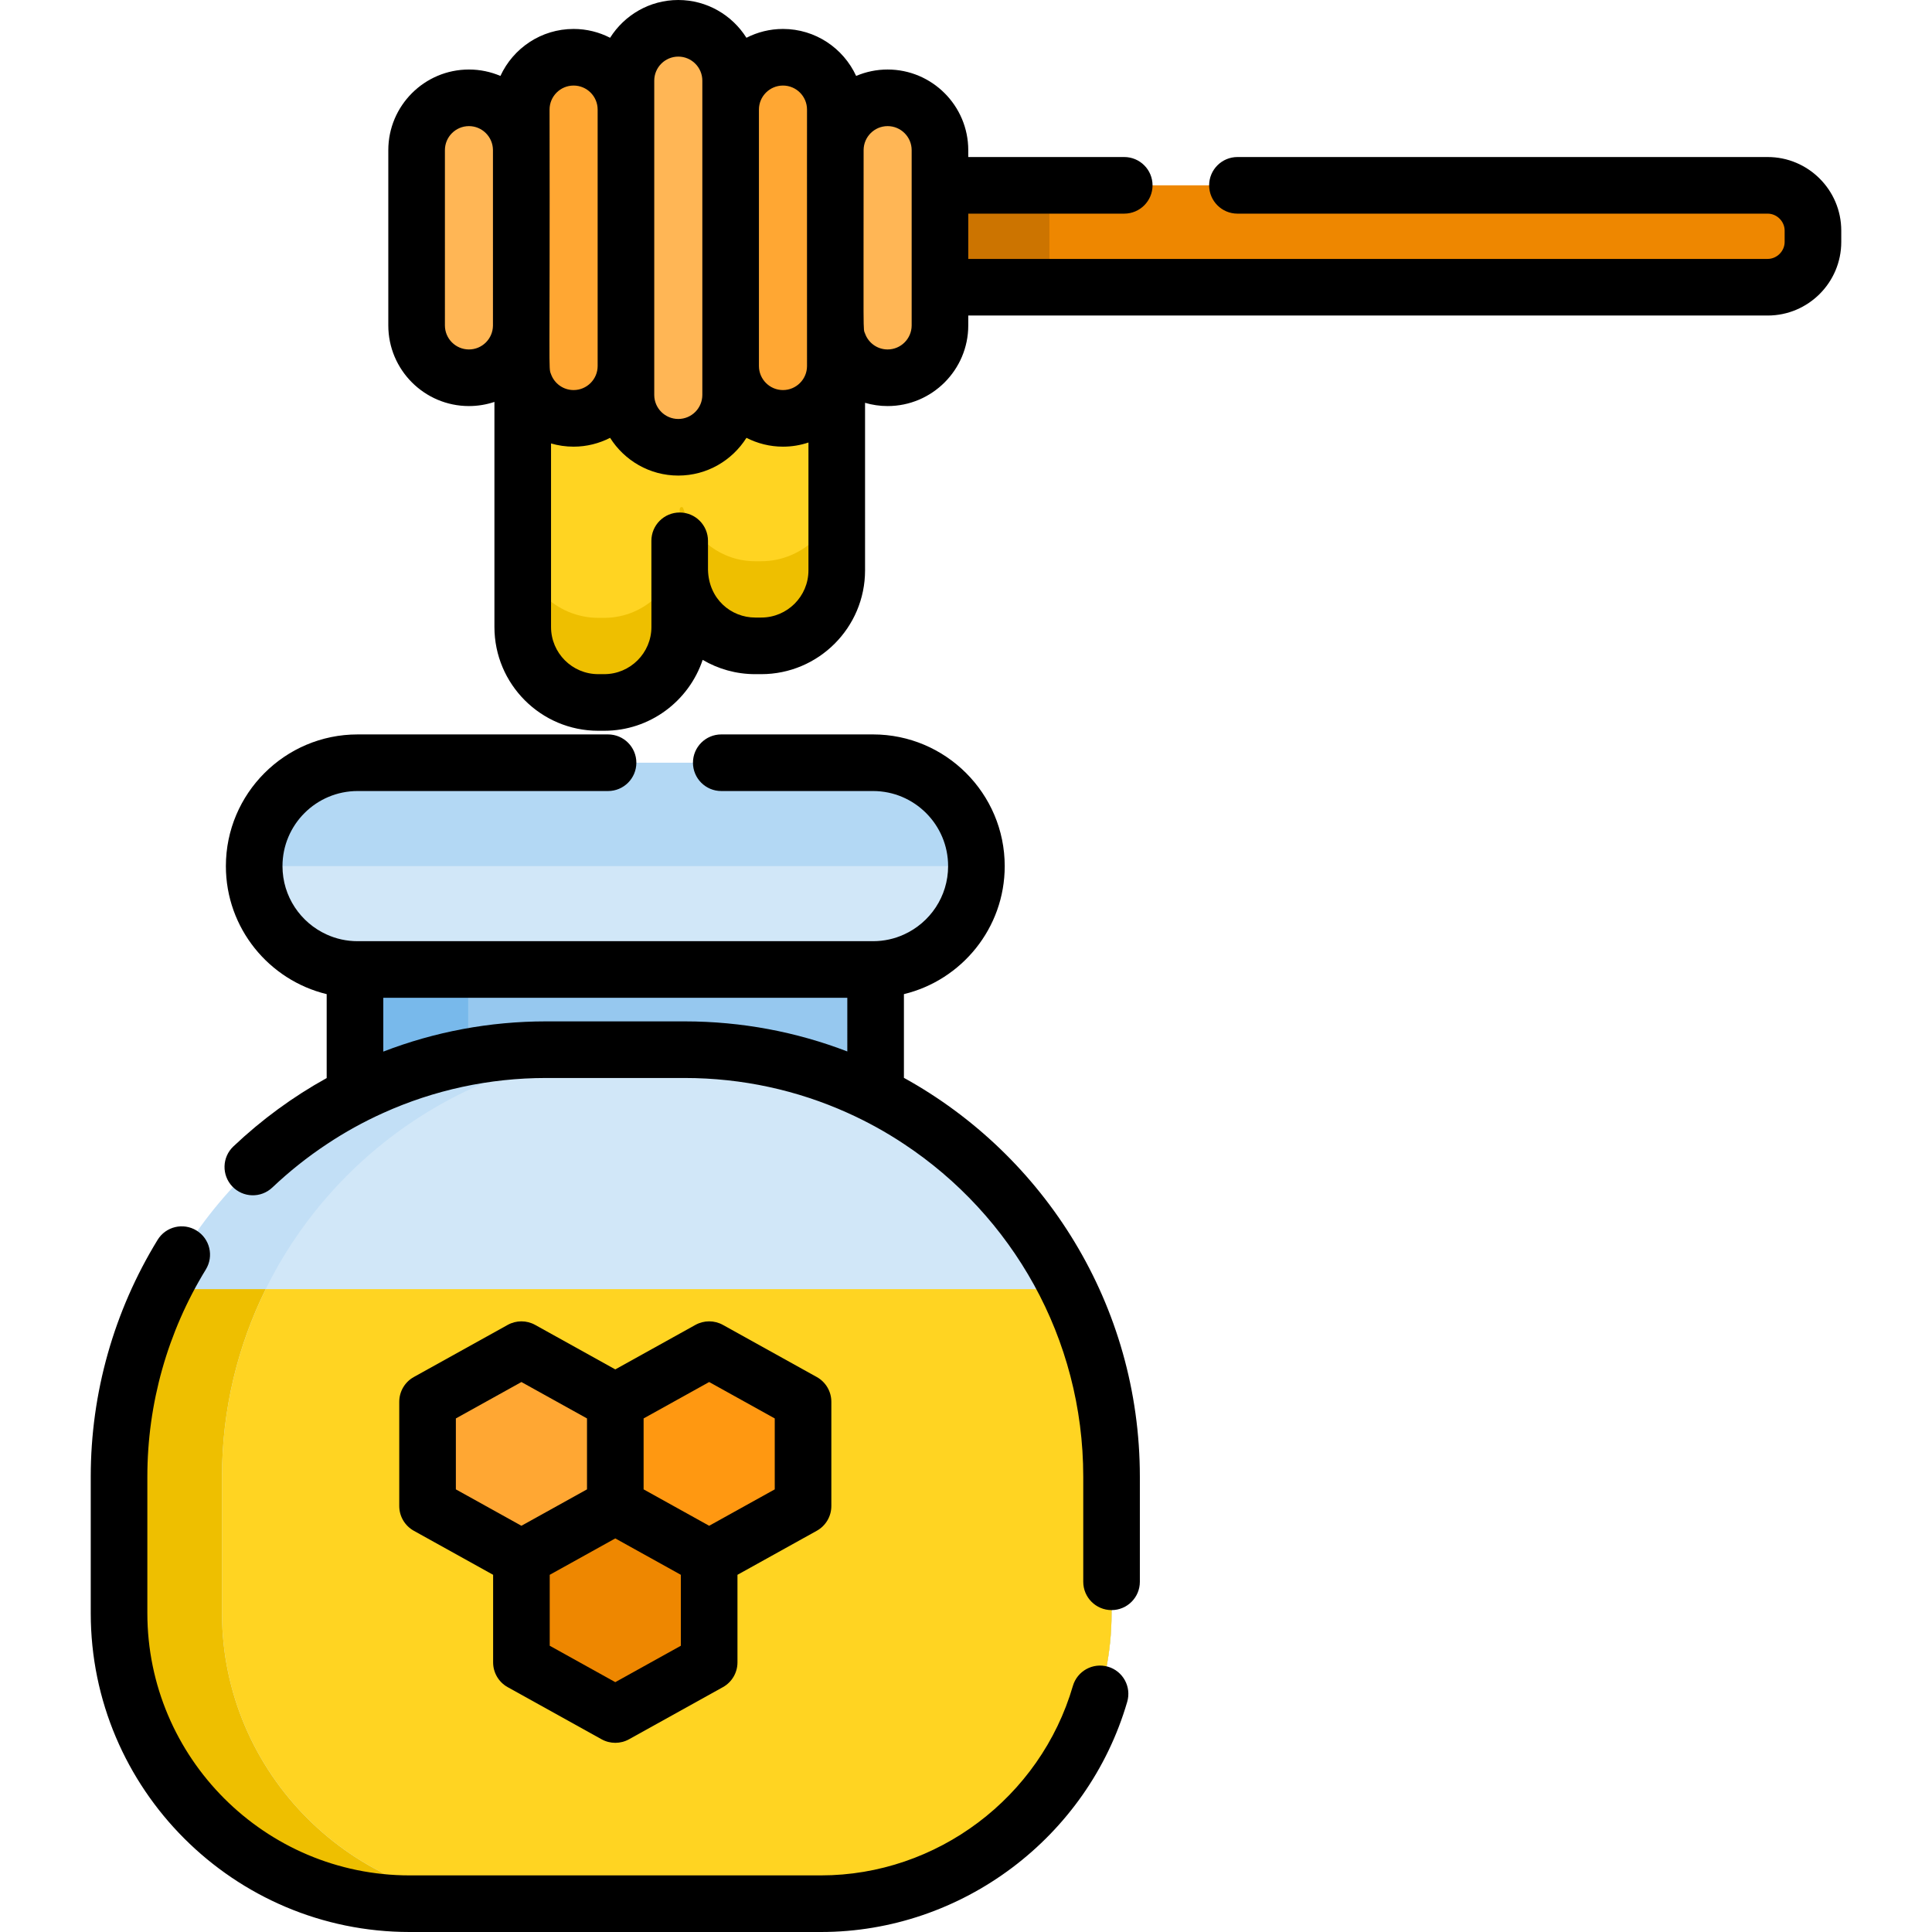 <?xml version="1.0" encoding="iso-8859-1"?>
<!-- Generator: Adobe Illustrator 19.0.0, SVG Export Plug-In . SVG Version: 6.00 Build 0)  -->
<svg version="1.1" id="Capa_1" xmlns="http://www.w3.org/2000/svg" xmlns:xlink="http://www.w3.org/1999/xlink" x="0px" y="0px"
	 viewBox="0 0 512 512" style="enable-background:new 0 0 512 512;" xml:space="preserve">
<path style="fill:#EEBF00;" d="M222.097,70.977v80.178c0,11.001-9.351,20.002-20.352,20.002h-1.61
	c-11.001,0-20.002-9.001-20.002-20.002v15.001c0,11.001-9.001,20.002-20.002,20.002h-1.6c-11.001,0-20.442-9.001-20.442-20.002
	V70.977H222.097z"/>
<path style="fill:#FFD422;" d="M181.154,134.983c2.642,7.962,10.163,13.751,18.981,13.751h1.61c11.001,0,20.352-9.001,20.352-20.002
	V70.977h-84.008v72.757c0,11.001,9.441,20.002,20.442,20.002h1.6c11.001,0,20.002-9.001,20.002-20.002v-8.751
	c0,0,0.002-0.563,0.502-0.604C180.635,134.379,180.984,134.295,181.154,134.983z"/>
<path style="fill:#EE8700;" d="M480.452,61.116v3c0,6.601-5.401,12.001-12.001,12.001H206.525c-6.601,0-12.001-5.401-12.001-12.001
	v-3c0-6.601,5.401-12.001,12.001-12.001h261.926C475.051,49.115,480.452,54.515,480.452,61.116z"/>
<path style="fill:#CC7400;" d="M278.102,49.115v27.003h-71.577c-6.601,0-12.001-5.401-12.001-12.001v-3
	c0-6.601,5.401-12.001,12.001-12.001H278.102z"/>
<path style="fill:#78B9EB;" d="M232.048,224.762v81.908c0,3.19-2.62,5.811-5.811,5.811H99.885c-3.19,0-5.811-2.62-5.811-5.811
	v-81.908c0-3.19,2.62-5.811,5.811-5.811h126.352C229.427,218.951,232.048,221.572,232.048,224.762z"/>
<path style="fill:#96C8EF;" d="M232.048,224.762v81.908c0,3.19-2.439,5.811-5.41,5.811h-97.151c-2.97,0-5.41-2.62-5.41-5.811
	v-81.908c0-3.19,2.439-5.811,5.41-5.811h97.151C229.608,218.951,232.048,221.572,232.048,224.762z"/>
<path style="fill:#B3D8F4;" d="M258.76,229.522v0.01c0,7.531-3.08,14.381-8.051,19.342c-4.97,4.97-11.811,8.051-19.352,8.051H94.764
	c-15.071,0-27.393-12.321-27.403-27.393v-0.01c0-7.531,3.08-14.381,8.051-19.342c4.97-4.97,11.811-8.051,19.352-8.051h136.593
	C246.429,202.13,258.76,214.461,258.76,229.522z"/>
<path style="fill:#C2DFF6;" d="M294.574,391.338v36.154c0,42.354-34.653,77.008-77.008,77.008H108.556
	c-42.354,0-77.008-34.653-77.008-77.008v-36.154c0-17.802,4.17-34.683,11.581-49.705c18.482-37.504,57.146-63.456,101.58-63.456
	h36.704c44.434,0,83.098,25.953,101.58,63.456C290.403,356.655,294.574,373.536,294.574,391.338z"/>
<path style="fill:#FFB655;" d="M221.36,86.24V39.797c0-7.629,6.242-13.87,13.87-13.87l0,0c7.629,0,13.87,6.242,13.87,13.87V86.24
	c0,7.629-6.242,13.87-13.87,13.87l0,0C227.601,100.11,221.36,93.868,221.36,86.24z"/>
<path style="fill:#FFA733;" d="M222.097,29.043v67.957c0,7.631-6.241,13.871-13.871,13.871h-1.09c-6.261,0-11.591-4.2-13.291-9.921
	c-0.38-1.25-0.58-2.58-0.58-3.95V29.043c0-1.37,0.2-2.69,0.58-3.94c1.7-5.731,7.031-9.931,13.291-9.931h1.09
	C215.856,15.171,222.097,21.412,222.097,29.043z"/>
<path style="fill:#FFB655;" d="M138.589,39.794v46.445c0,1.2-0.16,2.37-0.45,3.49c-0.01,0.06-0.03,0.12-0.05,0.18
	c-1.61,5.861-7.011,10.201-13.371,10.201h-0.44c-7.631,0-13.871-6.241-13.871-13.871V39.794c0-7.621,6.241-13.871,13.871-13.871
	h0.44c6.361,0,11.761,4.35,13.371,10.211c0.02,0.06,0.04,0.12,0.05,0.18C138.428,37.424,138.589,38.594,138.589,39.794z"/>
<path style="fill:#FFA733;" d="M166.341,29.043v67.957c0,1.57-0.26,3.08-0.75,4.49c-1.87,5.441-7.061,9.381-13.121,9.381h-0.46
	c-7.631,0-13.871-6.241-13.871-13.871V29.043c0-7.631,6.241-13.871,13.871-13.871h0.46c6.061,0,11.251,3.94,13.121,9.391
	C166.081,25.963,166.341,27.473,166.341,29.043z"/>
<path style="fill:#FFB655;" d="M193.844,21.372v83.288c0,7.631-6.241,13.871-13.871,13.871h-0.51
	c-7.631,0-13.871-6.241-13.871-13.871V21.372c0-7.631,6.241-13.871,13.871-13.871h0.51C187.603,7.501,193.844,13.741,193.844,21.372
	z"/>
<path style="fill:#EEBF00;" d="M294.574,391.338v36.154c0,42.354-34.653,77.008-77.008,77.008H108.556
	c-42.354,0-77.008-34.653-77.008-77.008v-36.154c0-17.802,4.17-34.683,11.581-49.705h239.863
	C290.403,356.655,294.574,373.536,294.574,391.338z"/>
<path style="fill:#D1E7F8;" d="M294.574,391.338v36.154c0,42.354-34.653,77.008-77.008,77.008h-81.728
	c-42.354,0-77.008-34.653-77.008-77.008v-36.154c0-17.802,4.17-34.683,11.581-49.705c18.482-37.504,57.146-63.456,101.58-63.456
	h9.421c44.434,0,83.098,25.953,101.58,63.456C290.403,356.655,294.574,373.536,294.574,391.338z"/>
<path style="fill:#FFD422;" d="M294.574,391.338v36.154c0,42.354-34.653,77.008-77.008,77.008h-81.728
	c-42.354,0-77.008-34.653-77.008-77.008v-36.154c0-17.802,4.17-34.683,11.581-49.705h212.581
	C290.403,356.655,294.574,373.536,294.574,391.338z"/>
<path style="fill:#FF9811;" d="M207.557,402.03l-15.776,8.759c-2.391,1.328-5.299,1.328-7.689,0l-21.032-11.678v-22.964
	c0-2.877,1.56-5.528,4.075-6.924l15.843-8.797c3.084-1.713,6.835-1.713,9.919,0l14.66,8.14c3.244,1.801,5.258,5.221,5.258,8.932
	v15.599C212.815,396.81,210.803,400.229,207.557,402.03z"/>
<path style="fill:#EE8700;" d="M182.68,443.472l-14.66,8.14c-3.084,1.713-6.835,1.713-9.919,0l-14.66-8.14
	c-3.244-1.801-5.258-5.221-5.258-8.932v-16.952c0-2.877,1.56-5.528,4.075-6.924l20.802-11.55l20.802,11.55
	c2.515,1.396,4.075,4.047,4.075,6.924v16.952C187.936,438.251,185.924,441.67,182.68,443.472z"/>
<path style="fill:#FFA733;" d="M163.061,399.112l-21.032,11.678c-2.391,1.328-5.299,1.328-7.689,0l-15.776-8.759
	c-3.244-1.801-5.258-5.221-5.258-8.932V377.5c0-3.711,2.012-7.131,5.258-8.932l14.66-8.14c3.084-1.713,6.835-1.713,9.919,0
	l15.843,8.797c2.515,1.396,4.075,4.047,4.075,6.924L163.061,399.112L163.061,399.112z"/>
<path style="fill:#D1E7F8;" d="M258.76,229.532c0,7.531-3.08,14.381-8.051,19.342c-4.97,4.97-11.811,8.051-19.352,8.051H94.764
	c-15.071,0-27.393-12.321-27.403-27.393H258.76z"/>
<path d="M293.624,441.693c-3.98-1.16-8.141,1.13-9.301,5.1c-8.611,29.563-36.064,50.205-66.757,50.205H108.556
	c-38.324,0-69.507-31.183-69.507-69.507v-36.154c0-19.382,5.361-38.374,15.502-54.915c2.17-3.54,1.06-8.151-2.47-10.321
	c-3.53-2.17-8.151-1.06-10.311,2.47c-11.591,18.912-17.722,40.614-17.722,62.766v36.154c0,46.595,37.914,84.508,84.508,84.508
	h109.011c37.324,0,70.697-25.082,81.158-61.006C299.884,447.014,297.604,442.853,293.624,441.693z"/>
<path d="M239.548,285.638v-22.182c15.301-3.7,26.713-17.502,26.713-33.923c0-19.252-15.662-34.903-34.903-34.903h-40.214
	c-4.14,0-7.501,3.36-7.501,7.501c0,4.14,3.36,7.501,7.501,7.501h40.214c10.971,0,19.902,8.921,19.902,19.902
	c0,8.051-4.81,15.001-11.711,18.122c-2.5,1.14-5.271,1.77-8.191,1.77h-6.811H101.575h-6.811c-2.92,0-5.691-0.63-8.191-1.77
	c-6.901-3.12-11.711-10.071-11.711-18.122c0-10.981,8.931-19.902,19.902-19.902h66.376c4.14,0,7.501-3.36,7.501-7.501
	c0-4.14-3.36-7.501-7.501-7.501H94.764c-19.242,0-34.903,15.652-34.903,34.903c0,16.422,11.411,30.223,26.713,33.923v22.242
	c-8.881,4.91-17.192,10.981-24.732,18.122c-3.01,2.85-3.13,7.601-0.28,10.601c2.84,3.01,7.591,3.14,10.601,0.29
	c4.51-4.27,9.331-8.111,14.411-11.471c4.78-3.19,9.801-5.961,15.001-8.301c13.441-6.071,28.093-9.261,43.134-9.261h36.704
	c15.361,0,29.963,3.29,43.134,9.211c5.241,2.35,10.261,5.121,15.001,8.271c28.623,18.912,47.525,51.375,47.525,88.179v27.853
	c0,4.14,3.36,7.501,7.501,7.501c4.14,0,7.501-3.36,7.501-7.501v-27.853C302.074,345.864,276.792,306.19,239.548,285.638z
	 M224.547,278.647c-13.401-5.15-27.943-7.971-43.134-7.971h-36.704c-14.921,0-29.513,2.75-43.134,8.011v-14.261h122.972V278.647z"/>
<path d="M134.542,447.111l24.877,13.813c1.132,0.628,2.386,0.943,3.641,0.943s2.509-0.314,3.641-0.943l24.877-13.813
	c2.382-1.323,3.859-3.833,3.859-6.558v-23.212l21.019-11.671c2.381-1.323,3.859-3.833,3.859-6.558v-27.627
	c0-2.725-1.478-5.234-3.859-6.558l-24.879-13.813c-2.264-1.257-5.018-1.257-7.282,0l-21.236,11.791l-21.236-11.791
	c-2.264-1.257-5.018-1.257-7.282,0l-24.876,13.813c-2.382,1.323-3.859,3.833-3.859,6.558v27.627c0,2.724,1.478,5.234,3.859,6.558
	l21.016,11.669v23.214C130.682,443.278,132.16,445.788,134.542,447.111z M170.562,375.9l17.377-9.648l17.377,9.648v18.797
	l-17.377,9.648l-17.377-9.648V375.9z M180.436,417.342v18.797l-17.377,9.648l-17.377-9.648v-18.797l17.377-9.648L180.436,417.342z
	 M120.809,394.697V375.9l17.376-9.648l17.377,9.648v18.797l-17.377,9.648L120.809,394.697z"/>
<path d="M468.451,41.614H327.937c-4.14,0-7.501,3.36-7.501,7.501s3.36,7.501,7.501,7.501h140.514c2.44,0,4.5,2.06,4.5,4.5v3
	c0,2.44-2.06,4.5-4.5,4.5H256.6V56.616h41.334c4.14,0,7.501-3.36,7.501-7.501s-3.36-7.501-7.501-7.501H256.6v-1.82
	c0-11.781-9.591-21.372-21.372-21.372c-2.96,0-5.771,0.61-8.341,1.7c-3.39-7.341-10.791-12.451-19.392-12.451
	c-3.49,0-6.771,0.85-9.681,2.34C194.024,4.01,187.353,0,179.753,0c-7.611,0-14.281,4.01-18.072,10.011
	c-2.9-1.49-6.191-2.34-9.671-2.34c-8.601,0-16.012,5.11-19.392,12.451c-2.57-1.09-5.391-1.7-8.341-1.7
	c-11.791,0-21.372,9.591-21.372,21.372v46.445c0,11.781,9.581,21.372,21.372,21.372c2.35,0,4.63-0.39,6.751-1.1v59.646
	c0,15.161,12.331,27.503,27.503,27.503h1.6c12.121,0,22.432-7.881,26.083-18.792c4.09,2.41,8.851,3.79,13.921,3.79h1.61
	c15.161,0,27.503-12.341,27.503-27.503V106.75c1.9,0.56,3.9,0.86,5.981,0.86c11.781,0,21.372-9.591,21.372-21.372v-2.62h211.851
	c10.761,0,19.502-8.751,19.502-19.502v-3C487.953,50.365,479.212,41.614,468.451,41.614z M130.638,86.288
	c-0.03,3.49-2.87,6.321-6.361,6.321c-3.52,0-6.371-2.86-6.371-6.371V39.794c0-3.51,2.85-6.371,6.371-6.371
	c3.49,0,6.331,2.84,6.361,6.321V86.288z M201.125,29.043c0-3.52,2.86-6.371,6.371-6.371c3.51,0,6.371,2.85,6.371,6.371
	c0,26.453-0.021-15.19,0,67.957c0,3.51-2.86,6.371-6.371,6.371c-3.51,0-6.371-2.86-6.371-6.371V29.043z M173.382,21.372
	c0-3.51,2.86-6.371,6.371-6.371c3.51,0,6.371,2.86,6.371,6.371v83.288c0,3.52-2.86,6.371-6.371,6.371
	c-3.51,0-6.371-2.85-6.371-6.371V21.372z M145.639,29.043c0-3.52,2.86-6.371,6.371-6.371c3.51,0,6.371,2.85,6.371,6.371v67.957
	c0,3.51-2.86,6.371-6.371,6.371c-2.75,0-5.101-1.75-5.981-4.2C145.292,97.271,145.772,100.17,145.639,29.043z M214.246,151.155
	c0,6.891-5.611,12.501-12.501,12.501h-1.61c-6.346,0-12.329-4.847-12.51-12.674v-7.665c0-4.142-3.358-7.501-7.501-7.501
	c-4.142,0-7.501,3.358-7.501,7.501c0,0.036,0,0.068,0,0.1c0-0.005,0-0.009,0-0.014c0,0.008,0,0.016,0,0.025c0,0.006,0,0.014,0,0.021
	c0,0.024,0,0.044,0,0.065c0,0.03,0,0.063,0,0.1c0-0.012,0-0.024,0-0.036c0,0.023,0,0.046,0,0.065c0,0.039,0,0.067,0,0.091
	c0,1.51,0.002,0.534,0.009,22.422c0,6.891-5.611,12.501-12.501,12.501h-1.6c-6.901,0-12.501-5.611-12.501-12.501v-48.635
	c1.9,0.55,3.9,0.85,5.981,0.85c3.48,0,6.771-0.86,9.671-2.34c3.79,6.001,10.461,10.001,18.072,10.001
	c7.601,0,14.271-4,18.062-10.001c2.91,1.48,6.191,2.34,9.681,2.34c2.36,0,4.63-0.39,6.751-1.1L214.246,151.155L214.246,151.155z
	 M241.599,41.614v15.001v12.001v15.001v2.62c0,3.51-2.86,6.371-6.371,6.371c-2.76,0-5.111-1.76-5.981-4.22
	c-0.551-1.453-0.38,2.193-0.38-48.645c0.02-3.48,2.87-6.321,6.361-6.321c3.51,0,6.371,2.86,6.371,6.371V41.614z"/>
<g>
</g>
<g>
</g>
<g>
</g>
<g>
</g>
<g>
</g>
<g>
</g>
<g>
</g>
<g>
</g>
<g>
</g>
<g>
</g>
<g>
</g>
<g>
</g>
<g>
</g>
<g>
</g>
<g>
</g>
</svg>
